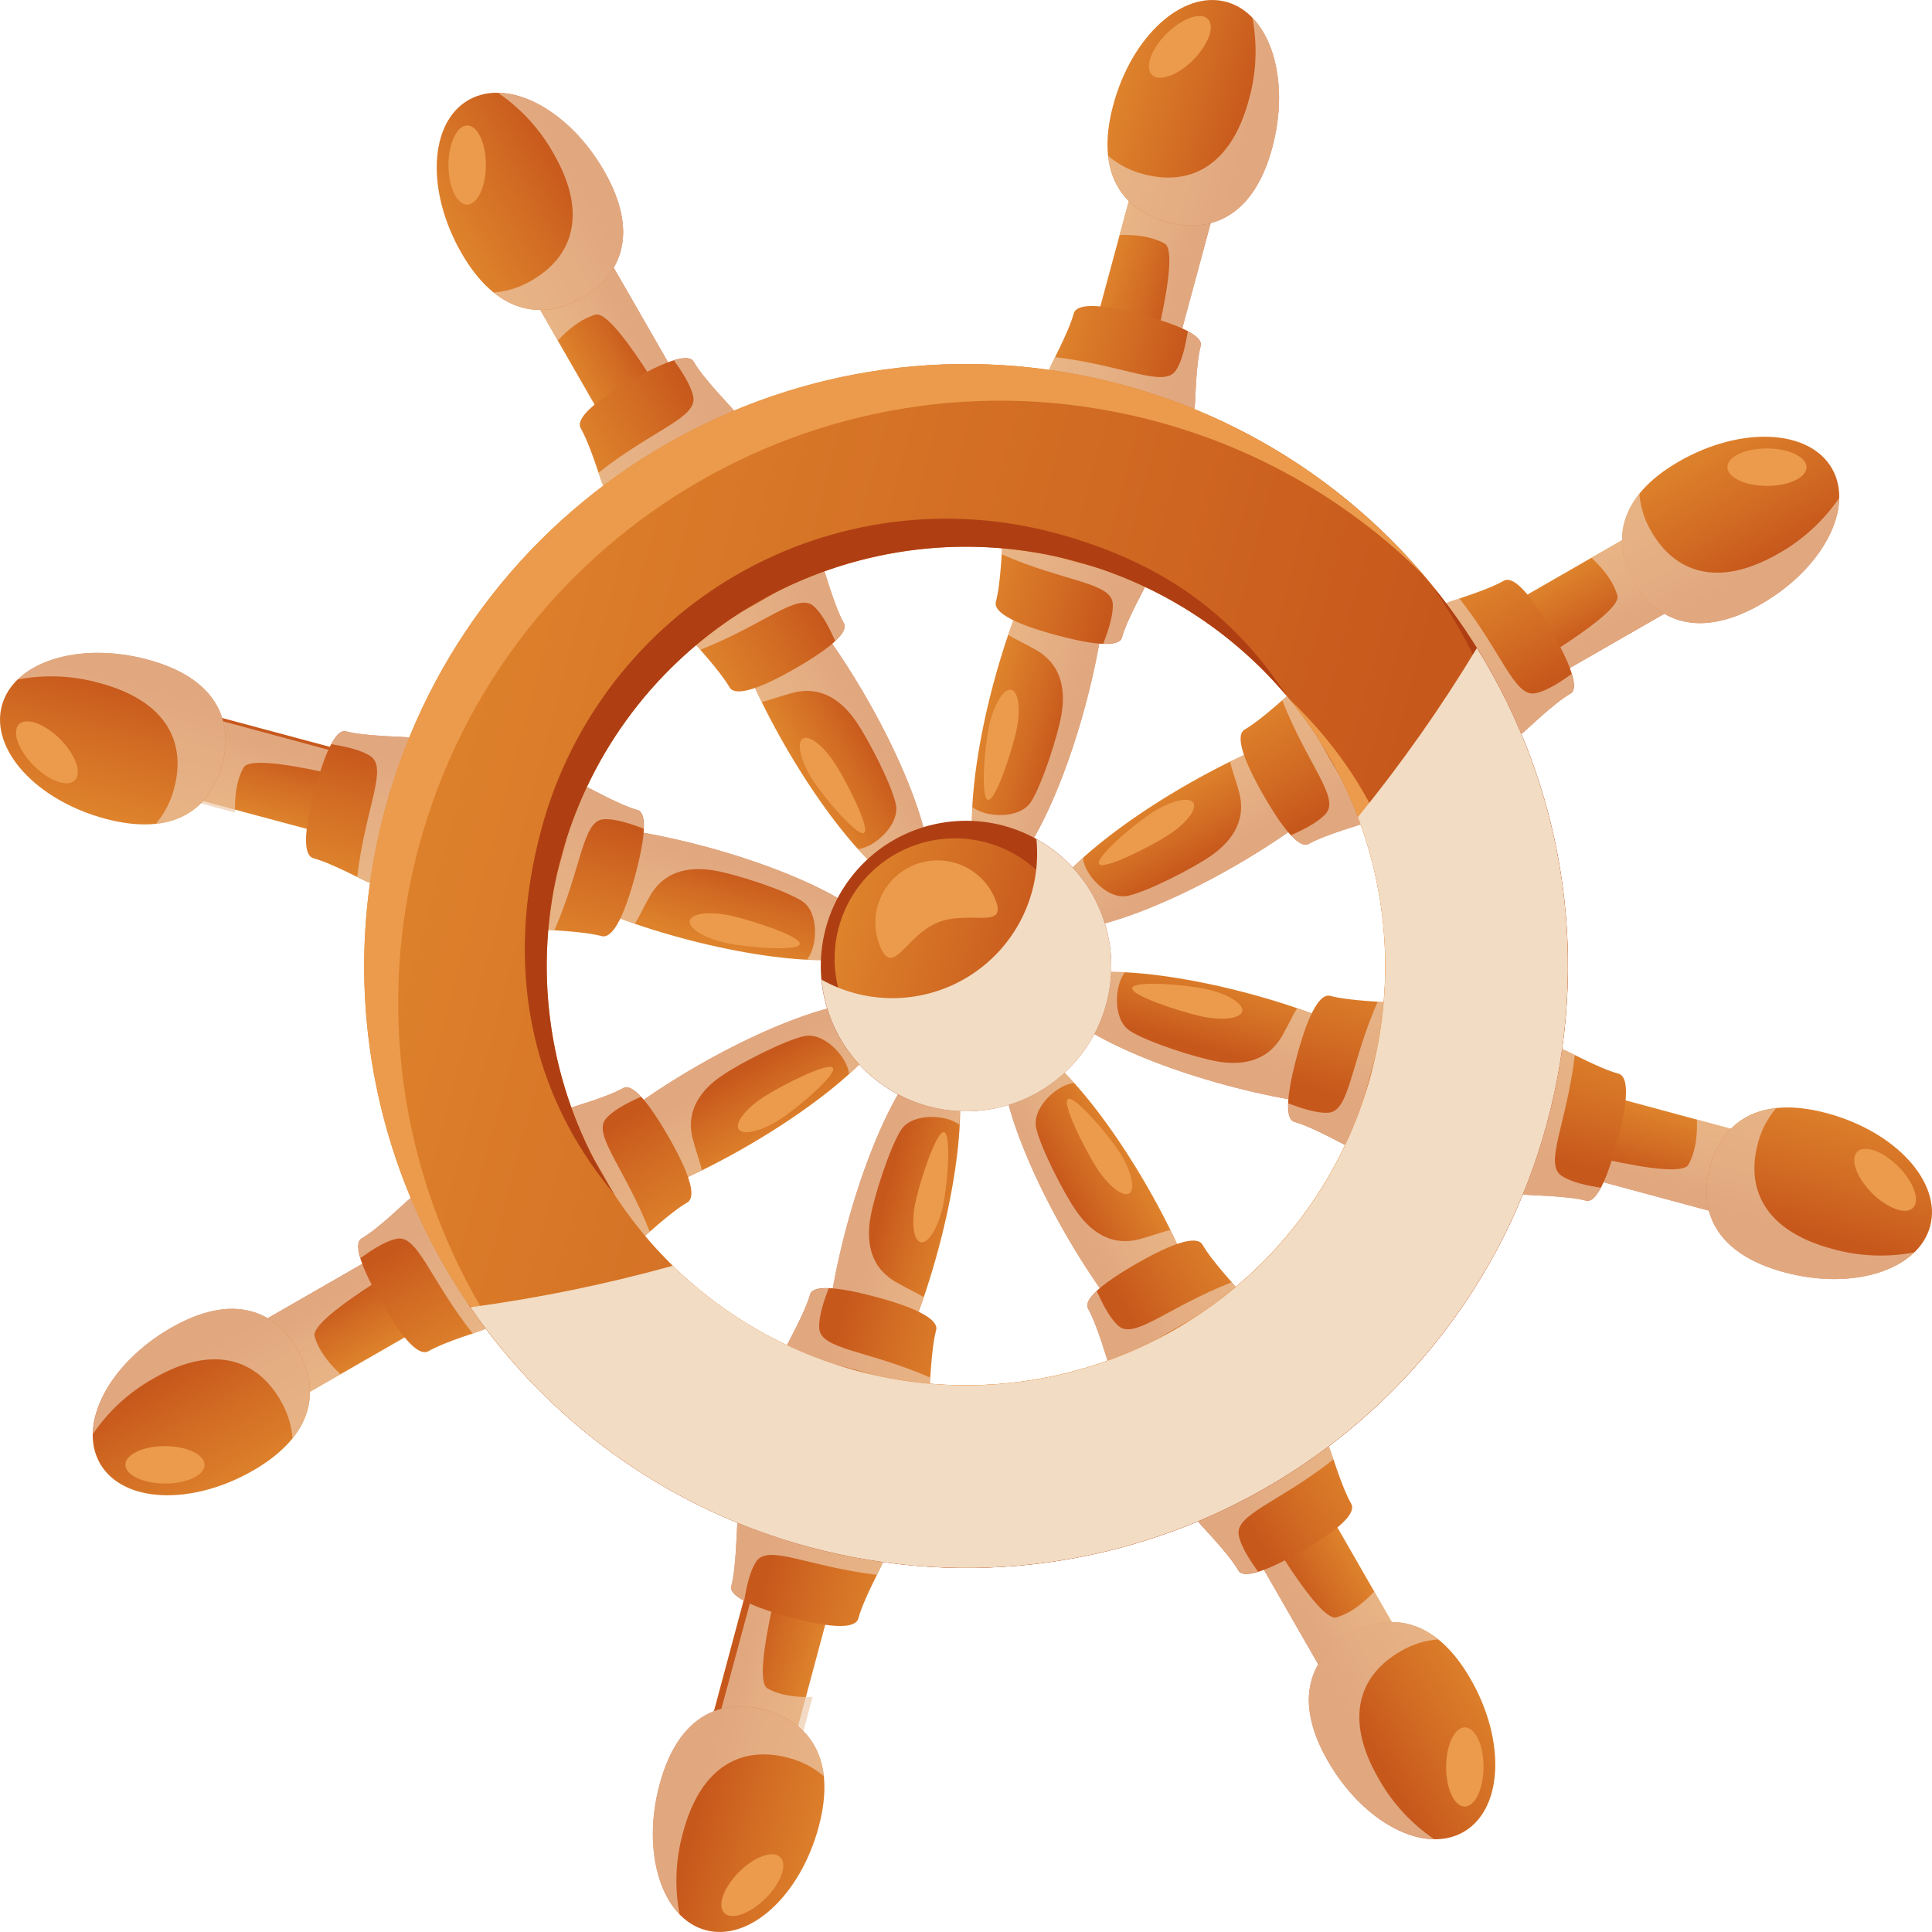<svg width="35" height="35" viewBox="0 0 35 35" fill="none" xmlns="http://www.w3.org/2000/svg">
<g clip-path="url(#clip0_301_21609)">
<path d="M19.659 12.791C19.157 14.647 18.381 16.05 17.925 15.928C17.47 15.806 17.506 14.201 18.007 12.346C18.509 10.492 19.284 9.087 19.741 9.211C20.197 9.334 20.159 10.936 19.659 12.791Z" fill="url(#paint0_linear_301_21609)"/>
<path d="M22.045 3.628L20.561 3.228L19.213 8.218L20.696 8.619L22.045 3.628Z" fill="url(#paint1_linear_301_21609)"/>
<g style="mix-blend-mode:multiply" opacity="0.7">
<path d="M20.696 8.619L22.044 3.629L20.559 3.228L20.281 4.258C20.533 4.249 20.849 4.273 21.098 4.412C21.414 4.589 20.79 6.899 20.309 8.516L20.696 8.619Z" fill="#EDCAAB"/>
</g>
<path d="M23.047 2.681C22.71 3.928 21.934 4.238 21.14 4.022C20.346 3.807 19.832 3.152 20.167 1.903C20.503 0.653 21.422 -0.181 22.216 0.034C23.009 0.249 23.386 1.434 23.047 2.681Z" fill="url(#paint2_linear_301_21609)"/>
<g style="mix-blend-mode:multiply" opacity="0.7">
<path d="M22.688 0.32C22.783 0.816 22.761 1.327 22.623 1.812C22.286 3.059 21.511 3.369 20.716 3.154C20.48 3.095 20.261 2.982 20.076 2.823C20.148 3.486 20.571 3.869 21.14 4.022C21.934 4.238 22.71 3.928 23.047 2.681C23.31 1.716 23.145 0.79 22.688 0.32Z" fill="#EDCAAB"/>
</g>
<path d="M21.613 1.089C21.332 1.368 20.998 1.487 20.866 1.355C20.734 1.222 20.854 0.888 21.134 0.609C21.414 0.33 21.749 0.211 21.881 0.344C22.014 0.476 21.89 0.81 21.613 1.089Z" fill="#EB9B4B"/>
<path d="M18.409 13.249C18.323 13.635 18.033 14.519 17.897 14.489C17.761 14.458 17.834 13.526 17.92 13.14C18.007 12.754 18.186 12.466 18.32 12.496C18.455 12.526 18.496 12.863 18.409 13.249Z" fill="#EB9B4B"/>
<g style="mix-blend-mode:multiply" opacity="0.7">
<path d="M19.659 12.791C19.805 12.255 19.916 11.71 19.991 11.16L18.594 10.648C18.48 10.907 18.37 11.192 18.265 11.5C18.376 11.573 18.55 11.649 18.767 11.774C19.272 12.063 19.296 12.564 19.228 12.952C19.161 13.339 18.88 14.206 18.68 14.523C18.475 14.85 17.838 14.808 17.616 14.62C17.579 15.358 17.681 15.861 17.927 15.927C18.381 16.05 19.157 14.647 19.659 12.791Z" fill="#EDCAAB"/>
</g>
<path d="M21.534 7.429C21.391 7.361 21.046 7.219 20.331 7.026C19.644 6.84 19.276 6.786 19.108 6.769C19.026 6.762 18.993 6.756 19.015 6.676C19.031 6.615 19.357 6.028 19.452 5.678C19.482 5.566 19.681 5.431 20.688 5.703C21.695 5.975 21.778 6.173 21.752 6.266C21.66 6.608 21.655 7.342 21.642 7.39C21.624 7.458 21.596 7.458 21.534 7.429Z" fill="url(#paint3_linear_301_21609)"/>
<g style="mix-blend-mode:multiply" opacity="0.7">
<path d="M21.534 7.429C21.596 7.458 21.624 7.458 21.642 7.393C21.655 7.342 21.66 6.611 21.752 6.269C21.767 6.213 21.743 6.121 21.519 6C21.482 6.214 21.428 6.519 21.302 6.711C21.087 7.035 20.357 6.616 19.113 6.47C19.062 6.576 19.02 6.656 19.015 6.675C18.993 6.756 19.026 6.761 19.108 6.769C19.276 6.785 19.644 6.839 20.331 7.025C21.046 7.221 21.391 7.361 21.534 7.429Z" fill="#EDCAAB"/>
</g>
<path d="M20.721 10.436C20.563 10.423 20.194 10.372 19.479 10.18C18.792 9.995 18.447 9.856 18.294 9.786C18.218 9.75 18.188 9.739 18.166 9.82C18.149 9.88 18.135 10.551 18.041 10.902C18.01 11.014 18.114 11.23 19.121 11.502C20.128 11.774 20.299 11.645 20.325 11.55C20.418 11.209 20.782 10.576 20.796 10.525C20.813 10.457 20.789 10.442 20.721 10.436Z" fill="url(#paint4_linear_301_21609)"/>
<g style="mix-blend-mode:multiply" opacity="0.7">
<path d="M20.721 10.436C20.789 10.442 20.813 10.457 20.796 10.522C20.782 10.573 20.418 11.207 20.325 11.546C20.31 11.602 20.243 11.669 19.988 11.661C20.064 11.458 20.171 11.167 20.159 10.938C20.137 10.55 19.295 10.544 18.147 10.043C18.155 9.925 18.16 9.838 18.166 9.816C18.188 9.735 18.217 9.747 18.294 9.782C18.448 9.853 18.792 9.991 19.479 10.176C20.194 10.372 20.563 10.423 20.721 10.436Z" fill="#EDCAAB"/>
</g>
<path d="M15.697 12.644C16.654 14.31 17.098 15.851 16.688 16.087C16.278 16.322 15.171 15.162 14.214 13.496C13.257 11.83 12.812 10.289 13.222 10.054C13.632 9.819 14.74 10.978 15.697 12.644Z" fill="url(#paint5_linear_301_21609)"/>
<path d="M10.905 4.478L9.573 5.244L12.148 9.726L13.48 8.96L10.905 4.478Z" fill="url(#paint6_linear_301_21609)"/>
<g style="mix-blend-mode:multiply" opacity="0.7">
<path d="M13.48 8.963L10.905 4.479L9.573 5.244L10.105 6.169C10.276 5.984 10.515 5.778 10.79 5.7C11.138 5.602 12.332 7.675 13.135 9.16L13.48 8.963Z" fill="#EDCAAB"/>
</g>
<path d="M10.945 3.098C11.588 4.218 11.259 4.985 10.545 5.395C9.831 5.805 9.003 5.702 8.359 4.583C7.716 3.463 7.773 2.222 8.487 1.812C9.201 1.402 10.301 1.977 10.945 3.098Z" fill="url(#paint7_linear_301_21609)"/>
<g style="mix-blend-mode:multiply" opacity="0.7">
<path d="M9.022 1.682C9.439 1.966 9.784 2.343 10.03 2.784C10.674 3.904 10.345 4.671 9.631 5.081C9.422 5.206 9.188 5.28 8.945 5.299C9.464 5.717 10.034 5.688 10.545 5.395C11.259 4.985 11.588 4.217 10.945 3.097C10.448 2.23 9.676 1.693 9.022 1.682Z" fill="#EDCAAB"/>
</g>
<path d="M8.802 2.99C8.802 3.385 8.649 3.707 8.462 3.707C8.275 3.707 8.123 3.385 8.124 2.99C8.125 2.595 8.278 2.273 8.465 2.273C8.652 2.273 8.803 2.594 8.802 2.99Z" fill="#EB9B4B"/>
<path d="M15.138 13.851C15.35 14.185 15.769 15.015 15.652 15.089C15.536 15.163 14.927 14.453 14.715 14.119C14.503 13.786 14.426 13.454 14.543 13.381C14.659 13.308 14.926 13.517 15.138 13.851Z" fill="#EB9B4B"/>
<g style="mix-blend-mode:multiply" opacity="0.7">
<path d="M15.696 12.644C15.421 12.162 15.115 11.697 14.779 11.255L13.428 11.882C13.53 12.145 13.655 12.425 13.798 12.716C13.928 12.69 14.106 12.62 14.347 12.555C14.91 12.401 15.28 12.74 15.504 13.063C15.729 13.386 16.145 14.197 16.228 14.562C16.313 14.939 15.833 15.359 15.544 15.381C16.04 15.93 16.466 16.213 16.688 16.085C17.098 15.851 16.654 14.31 15.696 12.644Z" fill="#EDCAAB"/>
</g>
<path d="M13.231 7.529C13.081 7.58 12.738 7.725 12.095 8.092C11.48 8.446 11.18 8.667 11.05 8.775C10.986 8.826 10.959 8.847 10.918 8.775C10.886 8.72 10.702 8.075 10.521 7.76C10.463 7.658 10.508 7.424 11.413 6.904C12.317 6.384 12.516 6.465 12.565 6.551C12.741 6.859 13.255 7.379 13.282 7.422C13.316 7.483 13.296 7.504 13.231 7.529Z" fill="url(#paint8_linear_301_21609)"/>
<g style="mix-blend-mode:multiply" opacity="0.7">
<path d="M13.231 7.529C13.296 7.506 13.316 7.485 13.282 7.426C13.256 7.381 12.742 6.86 12.565 6.556C12.537 6.504 12.455 6.457 12.21 6.53C12.335 6.707 12.513 6.962 12.559 7.186C12.637 7.567 11.824 7.787 10.842 8.564C10.879 8.676 10.907 8.761 10.918 8.779C10.959 8.851 10.986 8.831 11.05 8.779C11.18 8.671 11.478 8.45 12.095 8.096C12.738 7.723 13.081 7.58 13.231 7.529Z" fill="#EDCAAB"/>
</g>
<path d="M14.782 10.227C14.662 10.33 14.365 10.554 13.722 10.924C13.105 11.278 12.764 11.424 12.605 11.482C12.527 11.511 12.497 11.525 12.539 11.597C12.57 11.652 13.034 12.136 13.216 12.451C13.273 12.553 13.5 12.631 14.404 12.112C15.309 11.592 15.338 11.379 15.289 11.292C15.113 10.985 14.923 10.28 14.896 10.234C14.863 10.177 14.835 10.183 14.782 10.227Z" fill="url(#paint9_linear_301_21609)"/>
<g style="mix-blend-mode:multiply" opacity="0.7">
<path d="M14.782 10.228C14.834 10.183 14.863 10.176 14.896 10.235C14.923 10.281 15.113 10.987 15.289 11.293C15.319 11.345 15.319 11.439 15.132 11.613C15.042 11.416 14.912 11.135 14.741 10.982C14.452 10.722 13.852 11.314 12.686 11.771C12.608 11.682 12.549 11.617 12.539 11.597C12.497 11.525 12.527 11.511 12.605 11.482C12.764 11.425 13.105 11.277 13.722 10.924C14.365 10.554 14.662 10.33 14.782 10.228Z" fill="#EDCAAB"/>
</g>
<path d="M12.791 15.341C14.646 15.843 16.05 16.619 15.927 17.075C15.804 17.53 14.2 17.494 12.345 16.993C10.491 16.491 9.087 15.716 9.21 15.262C9.334 14.808 10.937 14.841 12.791 15.341Z" fill="url(#paint10_linear_301_21609)"/>
<path d="M3.678 12.914L3.278 14.405L8.292 15.749L8.692 14.258L3.678 12.914Z" fill="url(#paint11_linear_301_21609)"/>
<g style="mix-blend-mode:multiply" opacity="0.7">
<path d="M8.62 14.304L3.629 12.957L3.228 14.443L4.259 14.721C4.249 14.469 4.273 14.153 4.412 13.905C4.589 13.589 6.899 14.212 8.516 14.693L8.62 14.304Z" fill="#EDCAAB"/>
</g>
<path d="M2.681 11.951C3.927 12.288 4.238 13.063 4.023 13.858C3.807 14.652 3.152 15.166 1.903 14.831C0.654 14.495 -0.181 13.576 0.034 12.782C0.249 11.988 1.434 11.614 2.681 11.951Z" fill="url(#paint12_linear_301_21609)"/>
<g style="mix-blend-mode:multiply" opacity="0.7">
<path d="M0.32 12.31C0.816 12.216 1.327 12.238 1.812 12.376C3.059 12.713 3.369 13.488 3.154 14.283C3.095 14.518 2.982 14.737 2.824 14.921C3.486 14.85 3.869 14.427 4.023 13.858C4.238 13.063 3.927 12.288 2.681 11.951C1.716 11.69 0.79 11.855 0.32 12.31Z" fill="#EDCAAB"/>
</g>
<path d="M1.089 13.39C1.369 13.67 1.487 14.004 1.355 14.136C1.222 14.268 0.888 14.149 0.609 13.868C0.33 13.588 0.211 13.254 0.344 13.121C0.476 12.989 0.81 13.111 1.089 13.39Z" fill="#EB9B4B"/>
<path d="M13.249 16.591C13.636 16.677 14.519 16.967 14.489 17.103C14.459 17.239 13.527 17.166 13.14 17.08C12.754 16.993 12.466 16.814 12.496 16.68C12.526 16.545 12.863 16.504 13.249 16.591Z" fill="#EB9B4B"/>
<g style="mix-blend-mode:multiply" opacity="0.7">
<path d="M12.792 15.341C12.256 15.195 11.71 15.084 11.16 15.008C11.03 15.361 10.801 15.989 10.648 16.406C10.907 16.519 11.193 16.63 11.5 16.735C11.574 16.624 11.649 16.45 11.774 16.233C12.063 15.728 12.565 15.704 12.952 15.772C13.339 15.839 14.207 16.12 14.523 16.32C14.85 16.524 14.808 17.162 14.62 17.383C15.358 17.421 15.861 17.319 15.928 17.073C16.05 16.619 14.648 15.843 12.792 15.341Z" fill="#EDCAAB"/>
</g>
<path d="M7.429 13.466C7.361 13.609 7.219 13.954 7.026 14.67C6.84 15.356 6.786 15.724 6.77 15.892C6.762 15.975 6.756 16.007 6.676 15.985C6.615 15.969 6.029 15.643 5.678 15.548C5.566 15.518 5.431 15.319 5.703 14.312C5.975 13.305 6.173 13.222 6.266 13.248C6.608 13.341 7.342 13.345 7.39 13.358C7.458 13.376 7.459 13.405 7.429 13.466Z" fill="url(#paint13_linear_301_21609)"/>
<g style="mix-blend-mode:multiply" opacity="0.7">
<path d="M7.429 13.466C7.458 13.404 7.458 13.376 7.393 13.358C7.342 13.345 6.611 13.34 6.269 13.248C6.213 13.233 6.121 13.257 6 13.481C6.214 13.518 6.519 13.572 6.711 13.698C7.035 13.912 6.616 14.643 6.471 15.887C6.577 15.938 6.656 15.98 6.675 15.985C6.756 16.007 6.761 15.974 6.769 15.891C6.785 15.723 6.839 15.356 7.025 14.669C7.221 13.954 7.361 13.609 7.429 13.466Z" fill="#EDCAAB"/>
</g>
<path d="M10.436 14.279C10.423 14.437 10.372 14.806 10.18 15.521C9.995 16.208 9.856 16.553 9.786 16.706C9.75 16.782 9.739 16.812 9.82 16.834C9.88 16.851 10.551 16.865 10.902 16.959C11.014 16.989 11.23 16.886 11.502 15.879C11.774 14.872 11.645 14.701 11.55 14.675C11.209 14.582 10.576 14.218 10.525 14.204C10.457 14.187 10.442 14.211 10.436 14.279Z" fill="url(#paint14_linear_301_21609)"/>
<g style="mix-blend-mode:multiply" opacity="0.7">
<path d="M10.436 14.279C10.442 14.211 10.457 14.187 10.522 14.204C10.573 14.218 11.207 14.582 11.546 14.675C11.602 14.69 11.669 14.757 11.661 15.011C11.458 14.936 11.167 14.829 10.938 14.841C10.55 14.863 10.544 15.705 10.043 16.853C9.925 16.845 9.839 16.84 9.816 16.834C9.736 16.812 9.747 16.783 9.782 16.706C9.853 16.552 9.991 16.208 10.177 15.521C10.372 14.806 10.423 14.437 10.436 14.279Z" fill="#EDCAAB"/>
</g>
<path d="M12.645 19.303C14.311 18.346 15.852 17.902 16.087 18.312C16.322 18.722 15.162 19.829 13.496 20.786C11.83 21.743 10.289 22.187 10.054 21.778C9.819 21.368 10.979 20.26 12.645 19.303Z" fill="url(#paint15_linear_301_21609)"/>
<path d="M4.478 24.094L5.244 25.427L9.726 22.851L8.96 21.519L4.478 24.094Z" fill="url(#paint16_linear_301_21609)"/>
<g style="mix-blend-mode:multiply" opacity="0.7">
<path d="M8.963 21.52L4.479 24.095L5.244 25.427L6.169 24.895C5.984 24.724 5.778 24.485 5.7 24.21C5.601 23.862 7.675 22.668 9.16 21.865L8.963 21.52Z" fill="#EDCAAB"/>
</g>
<path d="M3.098 24.055C4.218 23.412 4.985 23.741 5.395 24.455C5.805 25.169 5.702 25.997 4.583 26.641C3.463 27.284 2.222 27.227 1.812 26.513C1.402 25.799 1.977 24.699 3.098 24.055Z" fill="url(#paint17_linear_301_21609)"/>
<g style="mix-blend-mode:multiply" opacity="0.7">
<path d="M1.683 25.978C1.966 25.561 2.343 25.216 2.784 24.97C3.904 24.326 4.671 24.655 5.081 25.369C5.206 25.578 5.28 25.812 5.299 26.055C5.717 25.536 5.689 24.966 5.395 24.455C4.985 23.741 4.217 23.412 3.098 24.055C2.231 24.553 1.693 25.324 1.683 25.978Z" fill="#EDCAAB"/>
</g>
<path d="M2.989 26.198C3.385 26.198 3.706 26.351 3.706 26.538C3.706 26.725 3.385 26.877 2.989 26.876C2.594 26.875 2.272 26.722 2.272 26.535C2.272 26.348 2.594 26.197 2.989 26.198Z" fill="#EB9B4B"/>
<path d="M13.851 19.862C14.185 19.65 15.015 19.231 15.089 19.348C15.163 19.464 14.454 20.073 14.12 20.285C13.786 20.497 13.454 20.574 13.381 20.457C13.308 20.341 13.517 20.076 13.851 19.862Z" fill="#EB9B4B"/>
<g style="mix-blend-mode:multiply" opacity="0.7">
<path d="M12.645 19.303C12.162 19.578 11.698 19.885 11.255 20.221C11.413 20.562 11.694 21.169 11.882 21.572C12.144 21.47 12.424 21.345 12.716 21.201C12.69 21.072 12.62 20.894 12.555 20.653C12.401 20.09 12.74 19.72 13.063 19.496C13.386 19.271 14.197 18.855 14.562 18.772C14.938 18.687 15.358 19.167 15.381 19.456C15.93 18.96 16.213 18.534 16.085 18.312C15.852 17.902 14.311 18.346 12.645 19.303Z" fill="#EDCAAB"/>
</g>
<path d="M7.529 21.769C7.58 21.919 7.725 22.262 8.092 22.905C8.446 23.52 8.667 23.82 8.775 23.95C8.827 24.014 8.847 24.041 8.775 24.082C8.721 24.114 8.075 24.298 7.76 24.479C7.658 24.537 7.424 24.492 6.904 23.587C6.384 22.683 6.466 22.484 6.552 22.435C6.859 22.259 7.379 21.744 7.422 21.718C7.483 21.684 7.504 21.704 7.529 21.769Z" fill="url(#paint18_linear_301_21609)"/>
<g style="mix-blend-mode:multiply" opacity="0.7">
<path d="M7.529 21.769C7.506 21.704 7.485 21.684 7.426 21.718C7.381 21.744 6.86 22.258 6.556 22.435C6.504 22.463 6.457 22.545 6.531 22.79C6.707 22.665 6.962 22.487 7.187 22.441C7.567 22.363 7.787 23.176 8.564 24.158C8.676 24.121 8.761 24.093 8.779 24.082C8.851 24.041 8.83 24.014 8.779 23.95C8.671 23.82 8.45 23.522 8.096 22.905C7.723 22.262 7.58 21.92 7.529 21.769Z" fill="#EDCAAB"/>
</g>
<path d="M10.228 20.217C10.33 20.338 10.555 20.635 10.924 21.278C11.278 21.895 11.425 22.236 11.482 22.395C11.511 22.473 11.525 22.503 11.597 22.461C11.652 22.43 12.136 21.965 12.451 21.784C12.553 21.726 12.631 21.5 12.112 20.596C11.593 19.692 11.38 19.661 11.293 19.71C10.985 19.887 10.28 20.077 10.234 20.103C10.177 20.137 10.183 20.165 10.228 20.217Z" fill="url(#paint19_linear_301_21609)"/>
<g style="mix-blend-mode:multiply" opacity="0.7">
<path d="M10.228 20.217C10.183 20.166 10.177 20.137 10.235 20.104C10.281 20.077 10.987 19.887 11.294 19.711C11.345 19.681 11.439 19.681 11.613 19.868C11.416 19.958 11.135 20.088 10.982 20.259C10.723 20.548 11.314 21.148 11.771 22.314C11.682 22.392 11.617 22.451 11.597 22.462C11.525 22.503 11.511 22.473 11.482 22.395C11.425 22.236 11.278 21.895 10.924 21.278C10.555 20.635 10.33 20.338 10.228 20.217Z" fill="#EDCAAB"/>
</g>
<path d="M15.341 22.208C15.843 20.354 16.619 18.95 17.075 19.073C17.53 19.196 17.494 20.8 16.993 22.654C16.491 24.509 15.716 25.915 15.262 25.79C14.808 25.665 14.841 24.063 15.341 22.208Z" fill="url(#paint20_linear_301_21609)"/>
<path d="M12.863 31.262L14.353 31.661L15.697 26.647L14.207 26.248L12.863 31.262Z" fill="url(#paint21_linear_301_21609)"/>
<g style="mix-blend-mode:multiply" opacity="0.7">
<path d="M14.305 26.38L12.957 31.371L14.443 31.772L14.721 30.741C14.469 30.751 14.153 30.727 13.905 30.588C13.589 30.411 14.212 28.101 14.693 26.484L14.305 26.38Z" fill="#EDCAAB"/>
</g>
<path d="M11.951 32.319C12.288 31.072 13.063 30.762 13.858 30.977C14.652 31.193 15.166 31.848 14.831 33.097C14.495 34.346 13.576 35.181 12.782 34.966C11.989 34.751 11.614 33.566 11.951 32.319Z" fill="url(#paint22_linear_301_21609)"/>
<g style="mix-blend-mode:multiply" opacity="0.7">
<path d="M12.311 34.68C12.216 34.184 12.239 33.673 12.376 33.187C12.713 31.94 13.488 31.631 14.283 31.845C14.518 31.904 14.737 32.018 14.922 32.176C14.85 31.514 14.427 31.131 13.858 30.977C13.063 30.762 12.288 31.072 11.951 32.319C11.69 33.284 11.855 34.212 12.311 34.68Z" fill="#EDCAAB"/>
</g>
<path d="M13.39 33.911C13.67 33.632 14.004 33.513 14.136 33.645C14.269 33.778 14.149 34.112 13.869 34.391C13.588 34.67 13.254 34.789 13.121 34.656C12.989 34.524 13.111 34.19 13.39 33.911Z" fill="#EB9B4B"/>
<path d="M16.591 21.75C16.677 21.364 16.967 20.481 17.103 20.511C17.239 20.541 17.166 21.473 17.08 21.86C16.993 22.246 16.815 22.534 16.68 22.504C16.545 22.474 16.504 22.137 16.591 21.75Z" fill="#EB9B4B"/>
<g style="mix-blend-mode:multiply" opacity="0.7">
<path d="M15.342 22.208C15.194 22.744 15.082 23.289 15.006 23.84L16.404 24.352C16.517 24.093 16.628 23.807 16.733 23.5C16.622 23.426 16.448 23.351 16.231 23.226C15.726 22.937 15.702 22.435 15.77 22.048C15.837 21.661 16.119 20.793 16.318 20.477C16.523 20.149 17.16 20.192 17.381 20.379C17.419 19.641 17.317 19.139 17.071 19.072C16.619 18.95 15.843 20.354 15.342 22.208Z" fill="#EDCAAB"/>
</g>
<path d="M13.467 27.571C13.61 27.639 13.954 27.781 14.67 27.974C15.357 28.16 15.724 28.214 15.892 28.23C15.975 28.238 16.007 28.244 15.985 28.324C15.969 28.385 15.643 28.971 15.549 29.322C15.518 29.434 15.319 29.569 14.312 29.297C13.305 29.025 13.222 28.827 13.248 28.734C13.34 28.392 13.345 27.658 13.359 27.61C13.376 27.542 13.405 27.541 13.467 27.571Z" fill="url(#paint23_linear_301_21609)"/>
<g style="mix-blend-mode:multiply" opacity="0.7">
<path d="M13.467 27.57C13.405 27.541 13.376 27.542 13.358 27.607C13.345 27.658 13.34 28.389 13.248 28.731C13.233 28.787 13.257 28.879 13.481 29C13.518 28.786 13.572 28.481 13.699 28.289C13.913 27.965 14.643 28.384 15.887 28.529C15.938 28.423 15.98 28.343 15.985 28.324C16.007 28.244 15.975 28.238 15.892 28.231C15.724 28.215 15.356 28.16 14.67 27.975C13.954 27.78 13.61 27.639 13.467 27.57Z" fill="#EDCAAB"/>
</g>
<path d="M14.279 24.564C14.437 24.577 14.806 24.628 15.521 24.82C16.208 25.005 16.553 25.144 16.706 25.214C16.782 25.25 16.812 25.261 16.834 25.18C16.851 25.12 16.865 24.449 16.959 24.098C16.99 23.986 16.886 23.77 15.879 23.498C14.872 23.226 14.701 23.355 14.675 23.451C14.582 23.791 14.218 24.424 14.204 24.475C14.187 24.543 14.211 24.558 14.279 24.564Z" fill="url(#paint24_linear_301_21609)"/>
<g style="mix-blend-mode:multiply" opacity="0.7">
<path d="M14.279 24.564C14.211 24.558 14.187 24.543 14.204 24.478C14.218 24.427 14.582 23.793 14.675 23.454C14.69 23.398 14.757 23.33 15.011 23.339C14.936 23.541 14.829 23.833 14.841 24.062C14.863 24.45 15.705 24.456 16.853 24.956C16.845 25.075 16.84 25.164 16.834 25.184C16.812 25.264 16.783 25.253 16.706 25.218C16.552 25.147 16.208 25.009 15.521 24.823C14.806 24.628 14.437 24.577 14.279 24.564Z" fill="#EDCAAB"/>
</g>
<path d="M21.778 24.945C22.188 24.71 21.744 23.168 20.787 21.502C19.829 19.836 18.721 18.677 18.312 18.912C17.902 19.147 18.346 20.689 19.303 22.355C20.261 24.02 21.369 25.18 21.778 24.945Z" fill="url(#paint25_linear_301_21609)"/>
<path d="M24.095 30.523L25.427 29.757L22.852 25.275L21.52 26.041L24.095 30.523Z" fill="url(#paint26_linear_301_21609)"/>
<g style="mix-blend-mode:multiply" opacity="0.7">
<path d="M21.52 26.039L24.095 30.521L25.427 29.756L24.896 28.831C24.725 29.015 24.486 29.222 24.21 29.3C23.862 29.398 22.669 27.325 21.866 25.84L21.52 26.039Z" fill="#EDCAAB"/>
</g>
<path d="M24.055 31.902C23.412 30.782 23.741 30.015 24.455 29.605C25.169 29.195 25.997 29.298 26.641 30.417C27.285 31.537 27.227 32.778 26.513 33.188C25.799 33.597 24.699 33.023 24.055 31.902Z" fill="url(#paint27_linear_301_21609)"/>
<g style="mix-blend-mode:multiply" opacity="0.7">
<path d="M25.979 33.317C25.561 33.033 25.216 32.656 24.97 32.214C24.326 31.094 24.656 30.327 25.369 29.917C25.578 29.792 25.812 29.717 26.055 29.699C25.536 29.281 24.966 29.309 24.455 29.603C23.741 30.012 23.412 30.781 24.055 31.9C24.553 32.769 25.325 33.307 25.979 33.317Z" fill="#EDCAAB"/>
</g>
<path d="M26.198 32.01C26.198 31.614 26.351 31.293 26.538 31.293C26.725 31.293 26.877 31.614 26.876 32.01C26.875 32.405 26.722 32.727 26.535 32.727C26.348 32.727 26.197 32.406 26.198 32.01Z" fill="#EB9B4B"/>
<path d="M19.862 21.149C19.65 20.815 19.231 19.985 19.348 19.911C19.464 19.837 20.073 20.547 20.285 20.88C20.497 21.214 20.574 21.546 20.457 21.619C20.341 21.692 20.076 21.483 19.862 21.149Z" fill="#EB9B4B"/>
<g style="mix-blend-mode:multiply" opacity="0.7">
<path d="M19.304 22.355C19.579 22.838 19.885 23.302 20.221 23.745L21.573 23.119C21.47 22.856 21.345 22.576 21.202 22.284C21.072 22.31 20.894 22.38 20.653 22.446C20.09 22.599 19.721 22.26 19.496 21.937C19.271 21.614 18.855 20.803 18.772 20.438C18.687 20.061 19.167 19.642 19.456 19.619C18.96 19.07 18.534 18.787 18.312 18.915C17.902 19.148 18.346 20.691 19.304 22.355Z" fill="#EDCAAB"/>
</g>
<path d="M21.769 27.473C21.918 27.422 22.262 27.277 22.905 26.91C23.52 26.556 23.82 26.335 23.95 26.227C24.014 26.176 24.041 26.155 24.082 26.227C24.114 26.282 24.298 26.927 24.479 27.242C24.537 27.344 24.492 27.578 23.587 28.098C22.683 28.618 22.484 28.537 22.435 28.451C22.259 28.143 21.744 27.623 21.718 27.58C21.685 27.517 21.705 27.496 21.769 27.473Z" fill="url(#paint28_linear_301_21609)"/>
<g style="mix-blend-mode:multiply" opacity="0.7">
<path d="M21.769 27.473C21.705 27.496 21.685 27.517 21.718 27.576C21.744 27.621 22.258 28.142 22.435 28.446C22.464 28.498 22.546 28.545 22.79 28.471C22.665 28.295 22.487 28.04 22.441 27.816C22.363 27.435 23.177 27.215 24.158 26.438C24.121 26.326 24.093 26.241 24.082 26.223C24.041 26.151 24.014 26.172 23.95 26.223C23.82 26.331 23.522 26.552 22.905 26.906C22.262 27.277 21.92 27.42 21.769 27.473Z" fill="#EDCAAB"/>
</g>
<path d="M20.217 24.772C20.338 24.67 20.635 24.446 21.278 24.076C21.895 23.722 22.236 23.575 22.395 23.518C22.473 23.489 22.503 23.475 22.462 23.403C22.43 23.348 21.965 22.864 21.785 22.549C21.727 22.447 21.5 22.369 20.596 22.888C19.691 23.407 19.661 23.62 19.711 23.708C19.887 24.015 20.078 24.72 20.104 24.766C20.137 24.823 20.165 24.817 20.217 24.772Z" fill="url(#paint29_linear_301_21609)"/>
<g style="mix-blend-mode:multiply" opacity="0.7">
<path d="M20.217 24.772C20.166 24.817 20.137 24.823 20.104 24.764C20.077 24.719 19.887 24.013 19.711 23.706C19.681 23.655 19.681 23.561 19.868 23.387C19.958 23.584 20.088 23.865 20.259 24.018C20.548 24.277 21.148 23.686 22.314 23.229C22.392 23.318 22.451 23.383 22.462 23.403C22.503 23.475 22.473 23.489 22.395 23.517C22.236 23.575 21.895 23.722 21.278 24.076C20.635 24.445 20.338 24.67 20.217 24.772Z" fill="#EDCAAB"/>
</g>
<path d="M22.209 19.658C20.354 19.157 18.95 18.381 19.073 17.925C19.197 17.47 20.8 17.506 22.655 18.007C24.509 18.509 25.913 19.284 25.79 19.74C25.667 20.197 24.064 20.159 22.209 19.658Z" fill="url(#paint30_linear_301_21609)"/>
<path d="M31.372 22.045L31.773 20.562L26.782 19.213L26.382 20.697L31.372 22.045Z" fill="url(#paint31_linear_301_21609)"/>
<g style="mix-blend-mode:multiply" opacity="0.7">
<path d="M26.381 20.696L31.371 22.044L31.772 20.559L30.741 20.281C30.751 20.533 30.727 20.849 30.588 21.098C30.411 21.414 28.101 20.79 26.484 20.309L26.381 20.696Z" fill="#EDCAAB"/>
</g>
<path d="M32.319 23.047C31.072 22.71 30.762 21.934 30.978 21.14C31.193 20.346 31.848 19.831 33.097 20.167C34.346 20.502 35.181 21.421 34.966 22.216C34.751 23.01 33.566 23.386 32.319 23.047Z" fill="url(#paint32_linear_301_21609)"/>
<g style="mix-blend-mode:multiply" opacity="0.7">
<path d="M34.68 22.688C34.184 22.783 33.673 22.761 33.188 22.624C31.941 22.287 31.631 21.512 31.845 20.717C31.904 20.481 32.018 20.261 32.177 20.076C31.514 20.148 31.131 20.571 30.978 21.14C30.762 21.934 31.072 22.71 32.319 23.047C33.284 23.31 34.212 23.145 34.68 22.688Z" fill="#EDCAAB"/>
</g>
<path d="M33.911 21.613C33.632 21.332 33.513 20.998 33.645 20.866C33.778 20.734 34.112 20.854 34.391 21.134C34.67 21.414 34.789 21.748 34.656 21.881C34.524 22.014 34.19 21.89 33.911 21.613Z" fill="#EB9B4B"/>
<path d="M21.751 18.409C21.364 18.323 20.481 18.033 20.511 17.897C20.541 17.761 21.474 17.834 21.86 17.92C22.246 18.007 22.534 18.186 22.504 18.32C22.474 18.455 22.137 18.496 21.751 18.409Z" fill="#EB9B4B"/>
<g style="mix-blend-mode:multiply" opacity="0.7">
<path d="M22.209 19.658C22.744 19.805 23.289 19.916 23.84 19.991C23.97 19.639 24.198 19.011 24.352 18.594C24.093 18.48 23.806 18.37 23.5 18.265C23.426 18.376 23.351 18.55 23.226 18.767C22.936 19.272 22.435 19.296 22.048 19.228C21.66 19.161 20.792 18.879 20.477 18.68C20.149 18.475 20.192 17.838 20.379 17.616C19.641 17.579 19.139 17.68 19.072 17.927C18.95 18.381 20.354 19.157 22.209 19.658Z" fill="#EDCAAB"/>
</g>
<path d="M27.571 21.533C27.639 21.39 27.781 21.046 27.974 20.33C28.16 19.643 28.214 19.276 28.23 19.108C28.238 19.025 28.244 18.992 28.324 19.015C28.385 19.031 28.971 19.357 29.322 19.451C29.434 19.482 29.569 19.681 29.297 20.688C29.025 21.695 28.827 21.778 28.734 21.752C28.392 21.659 27.658 21.655 27.61 21.641C27.542 21.624 27.541 21.595 27.571 21.533Z" fill="url(#paint33_linear_301_21609)"/>
<g style="mix-blend-mode:multiply" opacity="0.7">
<path d="M27.571 21.533C27.542 21.595 27.542 21.624 27.607 21.641C27.658 21.655 28.389 21.659 28.731 21.752C28.787 21.767 28.879 21.743 29 21.518C28.786 21.482 28.481 21.428 28.289 21.301C27.965 21.087 28.384 20.356 28.529 19.113C28.424 19.062 28.344 19.02 28.325 19.015C28.244 18.992 28.239 19.025 28.231 19.108C28.215 19.276 28.161 19.643 27.975 20.33C27.781 21.046 27.639 21.39 27.571 21.533Z" fill="#EDCAAB"/>
</g>
<path d="M24.564 20.721C24.577 20.563 24.628 20.194 24.82 19.479C25.005 18.792 25.144 18.447 25.214 18.294C25.25 18.218 25.261 18.188 25.18 18.165C25.12 18.149 24.449 18.135 24.098 18.041C23.986 18.01 23.77 18.114 23.498 19.121C23.226 20.128 23.355 20.299 23.451 20.325C23.791 20.417 24.424 20.782 24.475 20.796C24.543 20.813 24.558 20.789 24.564 20.721Z" fill="url(#paint34_linear_301_21609)"/>
<g style="mix-blend-mode:multiply" opacity="0.7">
<path d="M24.564 20.721C24.558 20.789 24.543 20.813 24.478 20.796C24.427 20.782 23.793 20.417 23.454 20.325C23.398 20.31 23.331 20.243 23.339 19.989C23.542 20.064 23.833 20.171 24.062 20.158C24.45 20.137 24.456 19.295 24.957 18.147C25.075 18.155 25.164 18.16 25.184 18.165C25.265 18.187 25.253 18.217 25.218 18.294C25.147 18.448 25.009 18.792 24.824 19.479C24.628 20.194 24.577 20.563 24.564 20.721Z" fill="#EDCAAB"/>
</g>
<path d="M22.356 15.696C20.689 16.654 19.148 17.098 18.913 16.688C18.678 16.278 19.835 15.171 21.503 14.214C23.171 13.256 24.711 12.812 24.946 13.222C25.181 13.632 24.02 14.74 22.356 15.696Z" fill="url(#paint35_linear_301_21609)"/>
<path d="M30.523 10.905L29.757 9.572L25.275 12.148L26.041 13.48L30.523 10.905Z" fill="url(#paint36_linear_301_21609)"/>
<g style="mix-blend-mode:multiply" opacity="0.7">
<path d="M26.039 13.48L30.521 10.905L29.756 9.573L28.831 10.105C29.016 10.276 29.223 10.514 29.3 10.79C29.398 11.138 27.325 12.332 25.84 13.134L26.039 13.48Z" fill="#EDCAAB"/>
</g>
<path d="M31.902 10.945C30.782 11.588 30.015 11.259 29.605 10.545C29.195 9.831 29.298 9.003 30.417 8.359C31.537 7.716 32.778 7.773 33.188 8.487C33.597 9.201 33.023 10.301 31.902 10.945Z" fill="url(#paint37_linear_301_21609)"/>
<g style="mix-blend-mode:multiply" opacity="0.7">
<path d="M33.318 9.021C33.033 9.439 32.656 9.784 32.215 10.03C31.094 10.674 30.327 10.344 29.917 9.631C29.792 9.422 29.718 9.187 29.699 8.945C29.281 9.464 29.31 10.034 29.603 10.545C30.013 11.259 30.781 11.588 31.901 10.944C32.77 10.448 33.307 9.675 33.318 9.021Z" fill="#EDCAAB"/>
</g>
<path d="M32.01 8.802C31.614 8.802 31.293 8.649 31.293 8.462C31.293 8.275 31.614 8.123 32.01 8.124C32.405 8.125 32.727 8.278 32.727 8.465C32.727 8.652 32.406 8.803 32.01 8.802Z" fill="#EB9B4B"/>
<path d="M21.149 15.138C20.815 15.35 19.985 15.769 19.911 15.652C19.837 15.536 20.547 14.927 20.881 14.715C21.215 14.503 21.546 14.426 21.619 14.543C21.692 14.659 21.483 14.926 21.149 15.138Z" fill="#EB9B4B"/>
<g style="mix-blend-mode:multiply" opacity="0.7">
<path d="M22.355 15.696C22.838 15.421 23.303 15.115 23.745 14.778C23.587 14.438 23.306 13.831 23.119 13.428C22.856 13.53 22.576 13.655 22.284 13.798C22.311 13.928 22.38 14.106 22.446 14.347C22.599 14.91 22.26 15.279 21.937 15.504C21.614 15.729 20.803 16.145 20.439 16.228C20.061 16.313 19.642 15.833 19.619 15.544C19.071 16.04 18.787 16.466 18.915 16.688C19.148 17.098 20.691 16.654 22.355 15.696Z" fill="#EDCAAB"/>
</g>
<path d="M27.473 13.231C27.422 13.081 27.277 12.738 26.91 12.095C26.556 11.48 26.334 11.18 26.227 11.05C26.176 10.986 26.155 10.959 26.227 10.917C26.282 10.886 26.927 10.702 27.242 10.521C27.344 10.463 27.578 10.508 28.098 11.413C28.618 12.317 28.537 12.516 28.451 12.565C28.143 12.741 27.623 13.255 27.58 13.282C27.517 13.316 27.496 13.295 27.473 13.231Z" fill="url(#paint38_linear_301_21609)"/>
<g style="mix-blend-mode:multiply" opacity="0.7">
<path d="M27.474 13.231C27.496 13.296 27.517 13.316 27.576 13.282C27.622 13.256 28.142 12.742 28.447 12.565C28.498 12.537 28.544 12.455 28.472 12.21C28.295 12.335 28.04 12.513 27.816 12.559C27.435 12.637 27.215 11.824 26.438 10.842C26.326 10.879 26.241 10.907 26.223 10.918C26.151 10.959 26.172 10.986 26.223 11.05C26.33 11.18 26.552 11.478 26.906 12.095C27.277 12.738 27.42 13.082 27.474 13.231Z" fill="#EDCAAB"/>
</g>
<path d="M24.772 14.783C24.67 14.662 24.446 14.365 24.076 13.722C23.722 13.105 23.575 12.764 23.518 12.605C23.489 12.527 23.475 12.497 23.403 12.539C23.348 12.57 22.864 13.034 22.549 13.216C22.447 13.273 22.369 13.5 22.888 14.404C23.407 15.308 23.62 15.339 23.708 15.289C24.015 15.113 24.72 14.923 24.766 14.896C24.823 14.863 24.817 14.835 24.772 14.783Z" fill="url(#paint39_linear_301_21609)"/>
<g style="mix-blend-mode:multiply" opacity="0.7">
<path d="M24.772 14.783C24.817 14.834 24.824 14.863 24.765 14.896C24.719 14.923 24.013 15.113 23.707 15.289C23.655 15.319 23.561 15.319 23.387 15.132C23.584 15.042 23.865 14.912 24.018 14.741C24.278 14.452 23.686 13.852 23.229 12.686C23.318 12.608 23.383 12.549 23.403 12.539C23.475 12.497 23.489 12.527 23.518 12.605C23.576 12.764 23.723 13.105 24.076 13.722C24.446 14.365 24.67 14.662 24.772 14.783Z" fill="#EDCAAB"/>
</g>
<path d="M20.344 6.975C14.531 5.405 8.546 8.843 6.977 14.658C5.408 20.472 8.845 26.456 14.659 28.025C20.474 29.594 26.457 26.157 28.027 20.343C29.596 14.528 26.157 8.546 20.344 6.975ZM15.518 24.833C14.068 24.441 12.767 23.628 11.778 22.496C10.79 21.364 10.16 19.965 9.967 18.475C9.774 16.985 10.028 15.472 10.695 14.126C11.362 12.78 12.414 11.662 13.716 10.914C15.019 10.165 16.514 9.82 18.013 9.922C19.512 10.023 20.947 10.567 22.137 11.484C23.327 12.401 24.218 13.65 24.698 15.074C25.178 16.497 25.225 18.032 24.833 19.482C24.573 20.445 24.125 21.347 23.516 22.137C22.907 22.927 22.149 23.59 21.284 24.087C20.419 24.583 19.465 24.905 18.475 25.033C17.486 25.161 16.481 25.093 15.518 24.833V24.833Z" fill="url(#paint40_linear_301_21609)"/>
<path d="M23.349 12.656C24.583 14.147 25.202 16.053 25.078 17.985C24.954 19.917 24.098 21.729 22.683 23.05C21.268 24.372 19.403 25.103 17.467 25.095C15.531 25.087 13.671 24.341 12.268 23.008C13.235 24.177 14.419 24.698 15.995 25.126C16.959 25.386 17.963 25.454 18.952 25.326C19.942 25.198 20.896 24.876 21.761 24.379C22.626 23.882 23.384 23.22 23.993 22.43C24.602 21.64 25.049 20.738 25.309 19.775C26.063 16.988 25.3 14.515 23.349 12.656Z" fill="#EB9B4B"/>
<path d="M7.592 15.32C9.162 9.508 15.148 6.069 20.959 7.638C22.786 8.129 24.453 9.091 25.794 10.426C24.369 8.749 22.468 7.545 20.343 6.974C14.53 5.403 8.545 8.842 6.976 14.656C6.473 16.514 6.472 18.472 6.971 20.33C7.471 22.189 8.454 23.882 9.821 25.237C8.671 23.89 7.866 22.282 7.478 20.554C7.09 18.826 7.129 17.03 7.592 15.32V15.32Z" fill="#EB9B4B"/>
<path d="M11.132 21.639C10.078 20.018 9.682 18.056 10.025 16.153C10.368 14.25 11.424 12.549 12.977 11.398C14.53 10.246 16.464 9.731 18.385 9.956C20.305 10.181 22.067 11.131 23.312 12.611C22.328 11.097 21.007 10.167 19.125 9.659C17.18 9.134 15.106 9.402 13.359 10.405C11.613 11.409 10.336 13.065 9.81 15.01C9.137 17.504 9.588 19.8 11.132 21.639Z" fill="#AF3F13"/>
<path d="M25.963 10.631C26.845 11.928 27.437 13.4 27.697 14.947C27.957 16.494 27.879 18.079 27.468 19.593C25.898 25.406 19.912 28.844 14.101 27.276C11.889 26.681 9.923 25.402 8.482 23.621C9.944 25.784 12.136 27.347 14.657 28.025C20.47 29.596 26.455 26.157 28.024 20.343C28.476 18.677 28.524 16.927 28.166 15.238C27.807 13.549 27.052 11.97 25.963 10.631V10.631Z" fill="#AF3F13"/>
<g style="mix-blend-mode:multiply">
<path d="M28.025 20.344C28.416 18.9 28.506 17.39 28.288 15.91C28.069 14.429 27.547 13.01 26.755 11.74C26.109 12.81 25.389 13.833 24.6 14.802C25.215 16.42 25.26 18.2 24.726 19.846C24.191 21.493 23.111 22.908 21.663 23.856C20.215 24.805 18.486 25.23 16.763 25.061C15.04 24.893 13.427 24.141 12.189 22.93C10.986 23.264 9.761 23.516 8.523 23.682C9.985 25.814 12.159 27.353 14.655 28.024C20.469 29.595 26.454 26.157 28.025 20.344Z" fill="#F2DCC4"/>
</g>
<path d="M20.041 18.187C19.905 18.689 19.623 19.14 19.231 19.482C18.839 19.825 18.355 20.043 17.838 20.11C17.322 20.177 16.798 20.089 16.331 19.858C15.865 19.627 15.478 19.263 15.219 18.811C14.959 18.36 14.84 17.842 14.875 17.323C14.91 16.803 15.098 16.306 15.416 15.894C15.734 15.482 16.166 15.173 16.66 15.007C17.153 14.841 17.684 14.824 18.187 14.96C18.86 15.142 19.434 15.584 19.782 16.189C20.13 16.794 20.223 17.513 20.041 18.187V18.187Z" fill="#AF3F13"/>
<path d="M19.405 17.936C19.293 18.353 19.059 18.726 18.734 19.01C18.409 19.293 18.008 19.474 17.58 19.53C17.153 19.585 16.718 19.512 16.332 19.321C15.946 19.129 15.625 18.828 15.41 18.454C15.195 18.08 15.096 17.651 15.125 17.221C15.154 16.79 15.31 16.378 15.573 16.037C15.836 15.695 16.195 15.439 16.604 15.302C17.012 15.164 17.452 15.15 17.869 15.263C18.145 15.337 18.404 15.466 18.631 15.64C18.858 15.815 19.048 16.033 19.191 16.281C19.333 16.53 19.426 16.804 19.462 17.088C19.499 17.372 19.48 17.66 19.405 17.936V17.936Z" fill="url(#paint41_linear_301_21609)"/>
<path d="M16.985 16.713C16.409 16.95 16.178 17.717 15.942 17.141C15.829 16.865 15.83 16.554 15.945 16.279C16.061 16.003 16.281 15.784 16.557 15.671C16.834 15.557 17.144 15.559 17.42 15.674C17.696 15.79 17.915 16.01 18.028 16.286C18.265 16.862 17.562 16.477 16.985 16.713Z" fill="#EB9B4B"/>
<g style="mix-blend-mode:multiply">
<path d="M18.776 15.201C18.823 15.678 18.739 16.159 18.532 16.592C18.325 17.024 18.003 17.392 17.602 17.654C17.201 17.917 16.735 18.065 16.256 18.081C15.777 18.098 15.302 17.982 14.884 17.748C14.926 18.199 15.084 18.632 15.343 19.004C15.602 19.376 15.953 19.675 16.361 19.871C16.769 20.068 17.221 20.156 17.674 20.126C18.126 20.097 18.563 19.951 18.942 19.703C19.321 19.454 19.63 19.113 19.838 18.71C20.046 18.307 20.147 17.858 20.13 17.405C20.113 16.952 19.98 16.511 19.743 16.125C19.506 15.739 19.172 15.421 18.776 15.201Z" fill="#F2DCC4"/>
</g>
</g>
<defs>
<linearGradient id="paint0_linear_301_21609" x1="18.072" y1="12.348" x2="19.731" y2="12.793" gradientUnits="userSpaceOnUse">
<stop stop-color="#DE822C"/>
<stop offset="0.51" stop-color="#D06922"/>
<stop offset="0.8" stop-color="#C7581C"/>
</linearGradient>
<linearGradient id="paint1_linear_301_21609" x1="19.887" y1="5.722" x2="21.37" y2="6.123" gradientUnits="userSpaceOnUse">
<stop stop-color="#DE822C"/>
<stop offset="0.51" stop-color="#D06922"/>
<stop offset="0.8" stop-color="#C7581C"/>
</linearGradient>
<linearGradient id="paint2_linear_301_21609" x1="20.294" y1="1.593" x2="23.186" y2="2.368" gradientUnits="userSpaceOnUse">
<stop stop-color="#DE822C"/>
<stop offset="0.51" stop-color="#D06922"/>
<stop offset="0.8" stop-color="#C7581C"/>
</linearGradient>
<linearGradient id="paint3_linear_301_21609" x1="19.241" y1="6.023" x2="21.882" y2="6.731" gradientUnits="userSpaceOnUse">
<stop stop-color="#DE822C"/>
<stop offset="0.51" stop-color="#D06922"/>
<stop offset="0.8" stop-color="#C7581C"/>
</linearGradient>
<linearGradient id="paint4_linear_301_21609" x1="18.013" y1="10.217" x2="20.654" y2="10.925" gradientUnits="userSpaceOnUse">
<stop stop-color="#DE822C"/>
<stop offset="0.51" stop-color="#D06922"/>
<stop offset="0.8" stop-color="#C7581C"/>
</linearGradient>
<linearGradient id="paint5_linear_301_21609" x1="14.321" y1="13.576" x2="15.809" y2="12.72" gradientUnits="userSpaceOnUse">
<stop stop-color="#DE822C"/>
<stop offset="0.51" stop-color="#D06922"/>
<stop offset="0.8" stop-color="#C7581C"/>
</linearGradient>
<linearGradient id="paint6_linear_301_21609" x1="10.859" y1="7.485" x2="12.191" y2="6.72" gradientUnits="userSpaceOnUse">
<stop stop-color="#DE822C"/>
<stop offset="0.51" stop-color="#D06922"/>
<stop offset="0.8" stop-color="#C7581C"/>
</linearGradient>
<linearGradient id="paint7_linear_301_21609" x1="8.309" y1="4.395" x2="10.903" y2="2.904" gradientUnits="userSpaceOnUse">
<stop stop-color="#DE822C"/>
<stop offset="0.51" stop-color="#D06922"/>
<stop offset="0.8" stop-color="#C7581C"/>
</linearGradient>
<linearGradient id="paint8_linear_301_21609" x1="10.688" y1="8.273" x2="13.057" y2="6.912" gradientUnits="userSpaceOnUse">
<stop stop-color="#DE822C"/>
<stop offset="0.51" stop-color="#D06922"/>
<stop offset="0.8" stop-color="#C7581C"/>
</linearGradient>
<linearGradient id="paint9_linear_301_21609" x1="12.878" y1="12.094" x2="15.246" y2="10.733" gradientUnits="userSpaceOnUse">
<stop stop-color="#DE822C"/>
<stop offset="0.51" stop-color="#D06922"/>
<stop offset="0.8" stop-color="#C7581C"/>
</linearGradient>
<linearGradient id="paint10_linear_301_21609" x1="12.63" y1="16.975" x2="13.074" y2="15.316" gradientUnits="userSpaceOnUse">
<stop stop-color="#DE822C"/>
<stop offset="0.51" stop-color="#D06922"/>
<stop offset="0.8" stop-color="#C7581C"/>
</linearGradient>
<linearGradient id="paint11_linear_301_21609" x1="5.785" y1="15.075" x2="6.184" y2="13.585" gradientUnits="userSpaceOnUse">
<stop stop-color="#DE822C"/>
<stop offset="0.51" stop-color="#D06922"/>
<stop offset="0.8" stop-color="#C7581C"/>
</linearGradient>
<linearGradient id="paint12_linear_301_21609" x1="1.874" y1="14.753" x2="2.649" y2="11.861" gradientUnits="userSpaceOnUse">
<stop stop-color="#DE822C"/>
<stop offset="0.51" stop-color="#D06922"/>
<stop offset="0.8" stop-color="#C7581C"/>
</linearGradient>
<linearGradient id="paint13_linear_301_21609" x1="6.304" y1="15.806" x2="7.012" y2="13.165" gradientUnits="userSpaceOnUse">
<stop stop-color="#DE822C"/>
<stop offset="0.51" stop-color="#D06922"/>
<stop offset="0.8" stop-color="#C7581C"/>
</linearGradient>
<linearGradient id="paint14_linear_301_21609" x1="10.497" y1="17.035" x2="11.205" y2="14.393" gradientUnits="userSpaceOnUse">
<stop stop-color="#DE822C"/>
<stop offset="0.51" stop-color="#D06922"/>
<stop offset="0.8" stop-color="#C7581C"/>
</linearGradient>
<linearGradient id="paint15_linear_301_21609" x1="13.747" y1="20.795" x2="12.892" y2="19.307" gradientUnits="userSpaceOnUse">
<stop stop-color="#DE822C"/>
<stop offset="0.51" stop-color="#D06922"/>
<stop offset="0.8" stop-color="#C7581C"/>
</linearGradient>
<linearGradient id="paint16_linear_301_21609" x1="7.482" y1="24.14" x2="6.717" y2="22.808" gradientUnits="userSpaceOnUse">
<stop stop-color="#DE822C"/>
<stop offset="0.51" stop-color="#D06922"/>
<stop offset="0.8" stop-color="#C7581C"/>
</linearGradient>
<linearGradient id="paint17_linear_301_21609" x1="4.566" y1="26.806" x2="3.076" y2="24.212" gradientUnits="userSpaceOnUse">
<stop stop-color="#DE822C"/>
<stop offset="0.51" stop-color="#D06922"/>
<stop offset="0.8" stop-color="#C7581C"/>
</linearGradient>
<linearGradient id="paint18_linear_301_21609" x1="8.445" y1="24.428" x2="7.084" y2="22.059" gradientUnits="userSpaceOnUse">
<stop stop-color="#DE822C"/>
<stop offset="0.51" stop-color="#D06922"/>
<stop offset="0.8" stop-color="#C7581C"/>
</linearGradient>
<linearGradient id="paint19_linear_301_21609" x1="12.266" y1="22.238" x2="10.905" y2="19.869" gradientUnits="userSpaceOnUse">
<stop stop-color="#DE822C"/>
<stop offset="0.51" stop-color="#D06922"/>
<stop offset="0.8" stop-color="#C7581C"/>
</linearGradient>
<linearGradient id="paint20_linear_301_21609" x1="17.256" y1="22.419" x2="15.597" y2="21.974" gradientUnits="userSpaceOnUse">
<stop stop-color="#DE822C"/>
<stop offset="0.51" stop-color="#D06922"/>
<stop offset="0.8" stop-color="#C7581C"/>
</linearGradient>
<linearGradient id="paint21_linear_301_21609" x1="15.022" y1="29.152" x2="13.532" y2="28.753" gradientUnits="userSpaceOnUse">
<stop stop-color="#DE822C"/>
<stop offset="0.51" stop-color="#D06922"/>
<stop offset="0.8" stop-color="#C7581C"/>
</linearGradient>
<linearGradient id="paint22_linear_301_21609" x1="15.034" y1="33.174" x2="12.142" y2="32.399" gradientUnits="userSpaceOnUse">
<stop stop-color="#DE822C"/>
<stop offset="0.51" stop-color="#D06922"/>
<stop offset="0.8" stop-color="#C7581C"/>
</linearGradient>
<linearGradient id="paint23_linear_301_21609" x1="16.087" y1="28.744" x2="13.446" y2="28.036" gradientUnits="userSpaceOnUse">
<stop stop-color="#DE822C"/>
<stop offset="0.51" stop-color="#D06922"/>
<stop offset="0.8" stop-color="#C7581C"/>
</linearGradient>
<linearGradient id="paint24_linear_301_21609" x1="17.316" y1="24.551" x2="14.674" y2="23.843" gradientUnits="userSpaceOnUse">
<stop stop-color="#DE822C"/>
<stop offset="0.51" stop-color="#D06922"/>
<stop offset="0.8" stop-color="#C7581C"/>
</linearGradient>
<linearGradient id="paint25_linear_301_21609" x1="20.786" y1="21.505" x2="19.303" y2="22.357" gradientUnits="userSpaceOnUse">
<stop stop-color="#DE822C"/>
<stop offset="0.51" stop-color="#D06922"/>
<stop offset="0.8" stop-color="#C7581C"/>
</linearGradient>
<linearGradient id="paint26_linear_301_21609" x1="24.139" y1="27.519" x2="22.807" y2="28.285" gradientUnits="userSpaceOnUse">
<stop stop-color="#DE822C"/>
<stop offset="0.51" stop-color="#D06922"/>
<stop offset="0.8" stop-color="#C7581C"/>
</linearGradient>
<linearGradient id="paint27_linear_301_21609" x1="26.978" y1="30.549" x2="24.384" y2="32.039" gradientUnits="userSpaceOnUse">
<stop stop-color="#DE822C"/>
<stop offset="0.51" stop-color="#D06922"/>
<stop offset="0.8" stop-color="#C7581C"/>
</linearGradient>
<linearGradient id="paint28_linear_301_21609" x1="24.6" y1="26.671" x2="22.231" y2="28.032" gradientUnits="userSpaceOnUse">
<stop stop-color="#DE822C"/>
<stop offset="0.51" stop-color="#D06922"/>
<stop offset="0.8" stop-color="#C7581C"/>
</linearGradient>
<linearGradient id="paint29_linear_301_21609" x1="22.41" y1="22.849" x2="20.041" y2="24.211" gradientUnits="userSpaceOnUse">
<stop stop-color="#DE822C"/>
<stop offset="0.51" stop-color="#D06922"/>
<stop offset="0.8" stop-color="#C7581C"/>
</linearGradient>
<linearGradient id="paint30_linear_301_21609" x1="22.699" y1="17.791" x2="22.254" y2="19.451" gradientUnits="userSpaceOnUse">
<stop stop-color="#DE822C"/>
<stop offset="0.51" stop-color="#D06922"/>
<stop offset="0.8" stop-color="#C7581C"/>
</linearGradient>
<linearGradient id="paint31_linear_301_21609" x1="29.276" y1="19.888" x2="28.875" y2="21.371" gradientUnits="userSpaceOnUse">
<stop stop-color="#DE822C"/>
<stop offset="0.51" stop-color="#D06922"/>
<stop offset="0.8" stop-color="#C7581C"/>
</linearGradient>
<linearGradient id="paint32_linear_301_21609" x1="33.454" y1="20.013" x2="32.679" y2="22.905" gradientUnits="userSpaceOnUse">
<stop stop-color="#DE822C"/>
<stop offset="0.51" stop-color="#D06922"/>
<stop offset="0.8" stop-color="#C7581C"/>
</linearGradient>
<linearGradient id="paint33_linear_301_21609" x1="29.024" y1="18.961" x2="28.316" y2="21.602" gradientUnits="userSpaceOnUse">
<stop stop-color="#DE822C"/>
<stop offset="0.51" stop-color="#D06922"/>
<stop offset="0.8" stop-color="#C7581C"/>
</linearGradient>
<linearGradient id="paint34_linear_301_21609" x1="24.831" y1="17.733" x2="24.123" y2="20.374" gradientUnits="userSpaceOnUse">
<stop stop-color="#DE822C"/>
<stop offset="0.51" stop-color="#D06922"/>
<stop offset="0.8" stop-color="#C7581C"/>
</linearGradient>
<linearGradient id="paint35_linear_301_21609" x1="21.54" y1="14.149" x2="22.395" y2="15.637" gradientUnits="userSpaceOnUse">
<stop stop-color="#DE822C"/>
<stop offset="0.51" stop-color="#D06922"/>
<stop offset="0.8" stop-color="#C7581C"/>
</linearGradient>
<linearGradient id="paint36_linear_301_21609" x1="27.517" y1="10.861" x2="28.282" y2="12.194" gradientUnits="userSpaceOnUse">
<stop stop-color="#DE822C"/>
<stop offset="0.51" stop-color="#D06922"/>
<stop offset="0.8" stop-color="#C7581C"/>
</linearGradient>
<linearGradient id="paint37_linear_301_21609" x1="30.721" y1="8.137" x2="32.211" y2="10.731" gradientUnits="userSpaceOnUse">
<stop stop-color="#DE822C"/>
<stop offset="0.51" stop-color="#D06922"/>
<stop offset="0.8" stop-color="#C7581C"/>
</linearGradient>
<linearGradient id="paint38_linear_301_21609" x1="26.842" y1="10.515" x2="28.204" y2="12.884" gradientUnits="userSpaceOnUse">
<stop stop-color="#DE822C"/>
<stop offset="0.51" stop-color="#D06922"/>
<stop offset="0.8" stop-color="#C7581C"/>
</linearGradient>
<linearGradient id="paint39_linear_301_21609" x1="23.022" y1="12.705" x2="24.383" y2="15.074" gradientUnits="userSpaceOnUse">
<stop stop-color="#DE822C"/>
<stop offset="0.51" stop-color="#D06922"/>
<stop offset="0.8" stop-color="#C7581C"/>
</linearGradient>
<linearGradient id="paint40_linear_301_21609" x1="6.999" y1="14.692" x2="28.148" y2="20.361" gradientUnits="userSpaceOnUse">
<stop stop-color="#DE822C"/>
<stop offset="0.51" stop-color="#D06922"/>
<stop offset="0.8" stop-color="#C7581C"/>
</linearGradient>
<linearGradient id="paint41_linear_301_21609" x1="15.258" y1="16.827" x2="19.487" y2="17.96" gradientUnits="userSpaceOnUse">
<stop stop-color="#DE822C"/>
<stop offset="0.51" stop-color="#D06922"/>
<stop offset="0.8" stop-color="#C7581C"/>
</linearGradient>
<clipPath id="clip0_301_21609">
<rect width="35" height="35" fill="white"/>
</clipPath>
</defs>
</svg>
